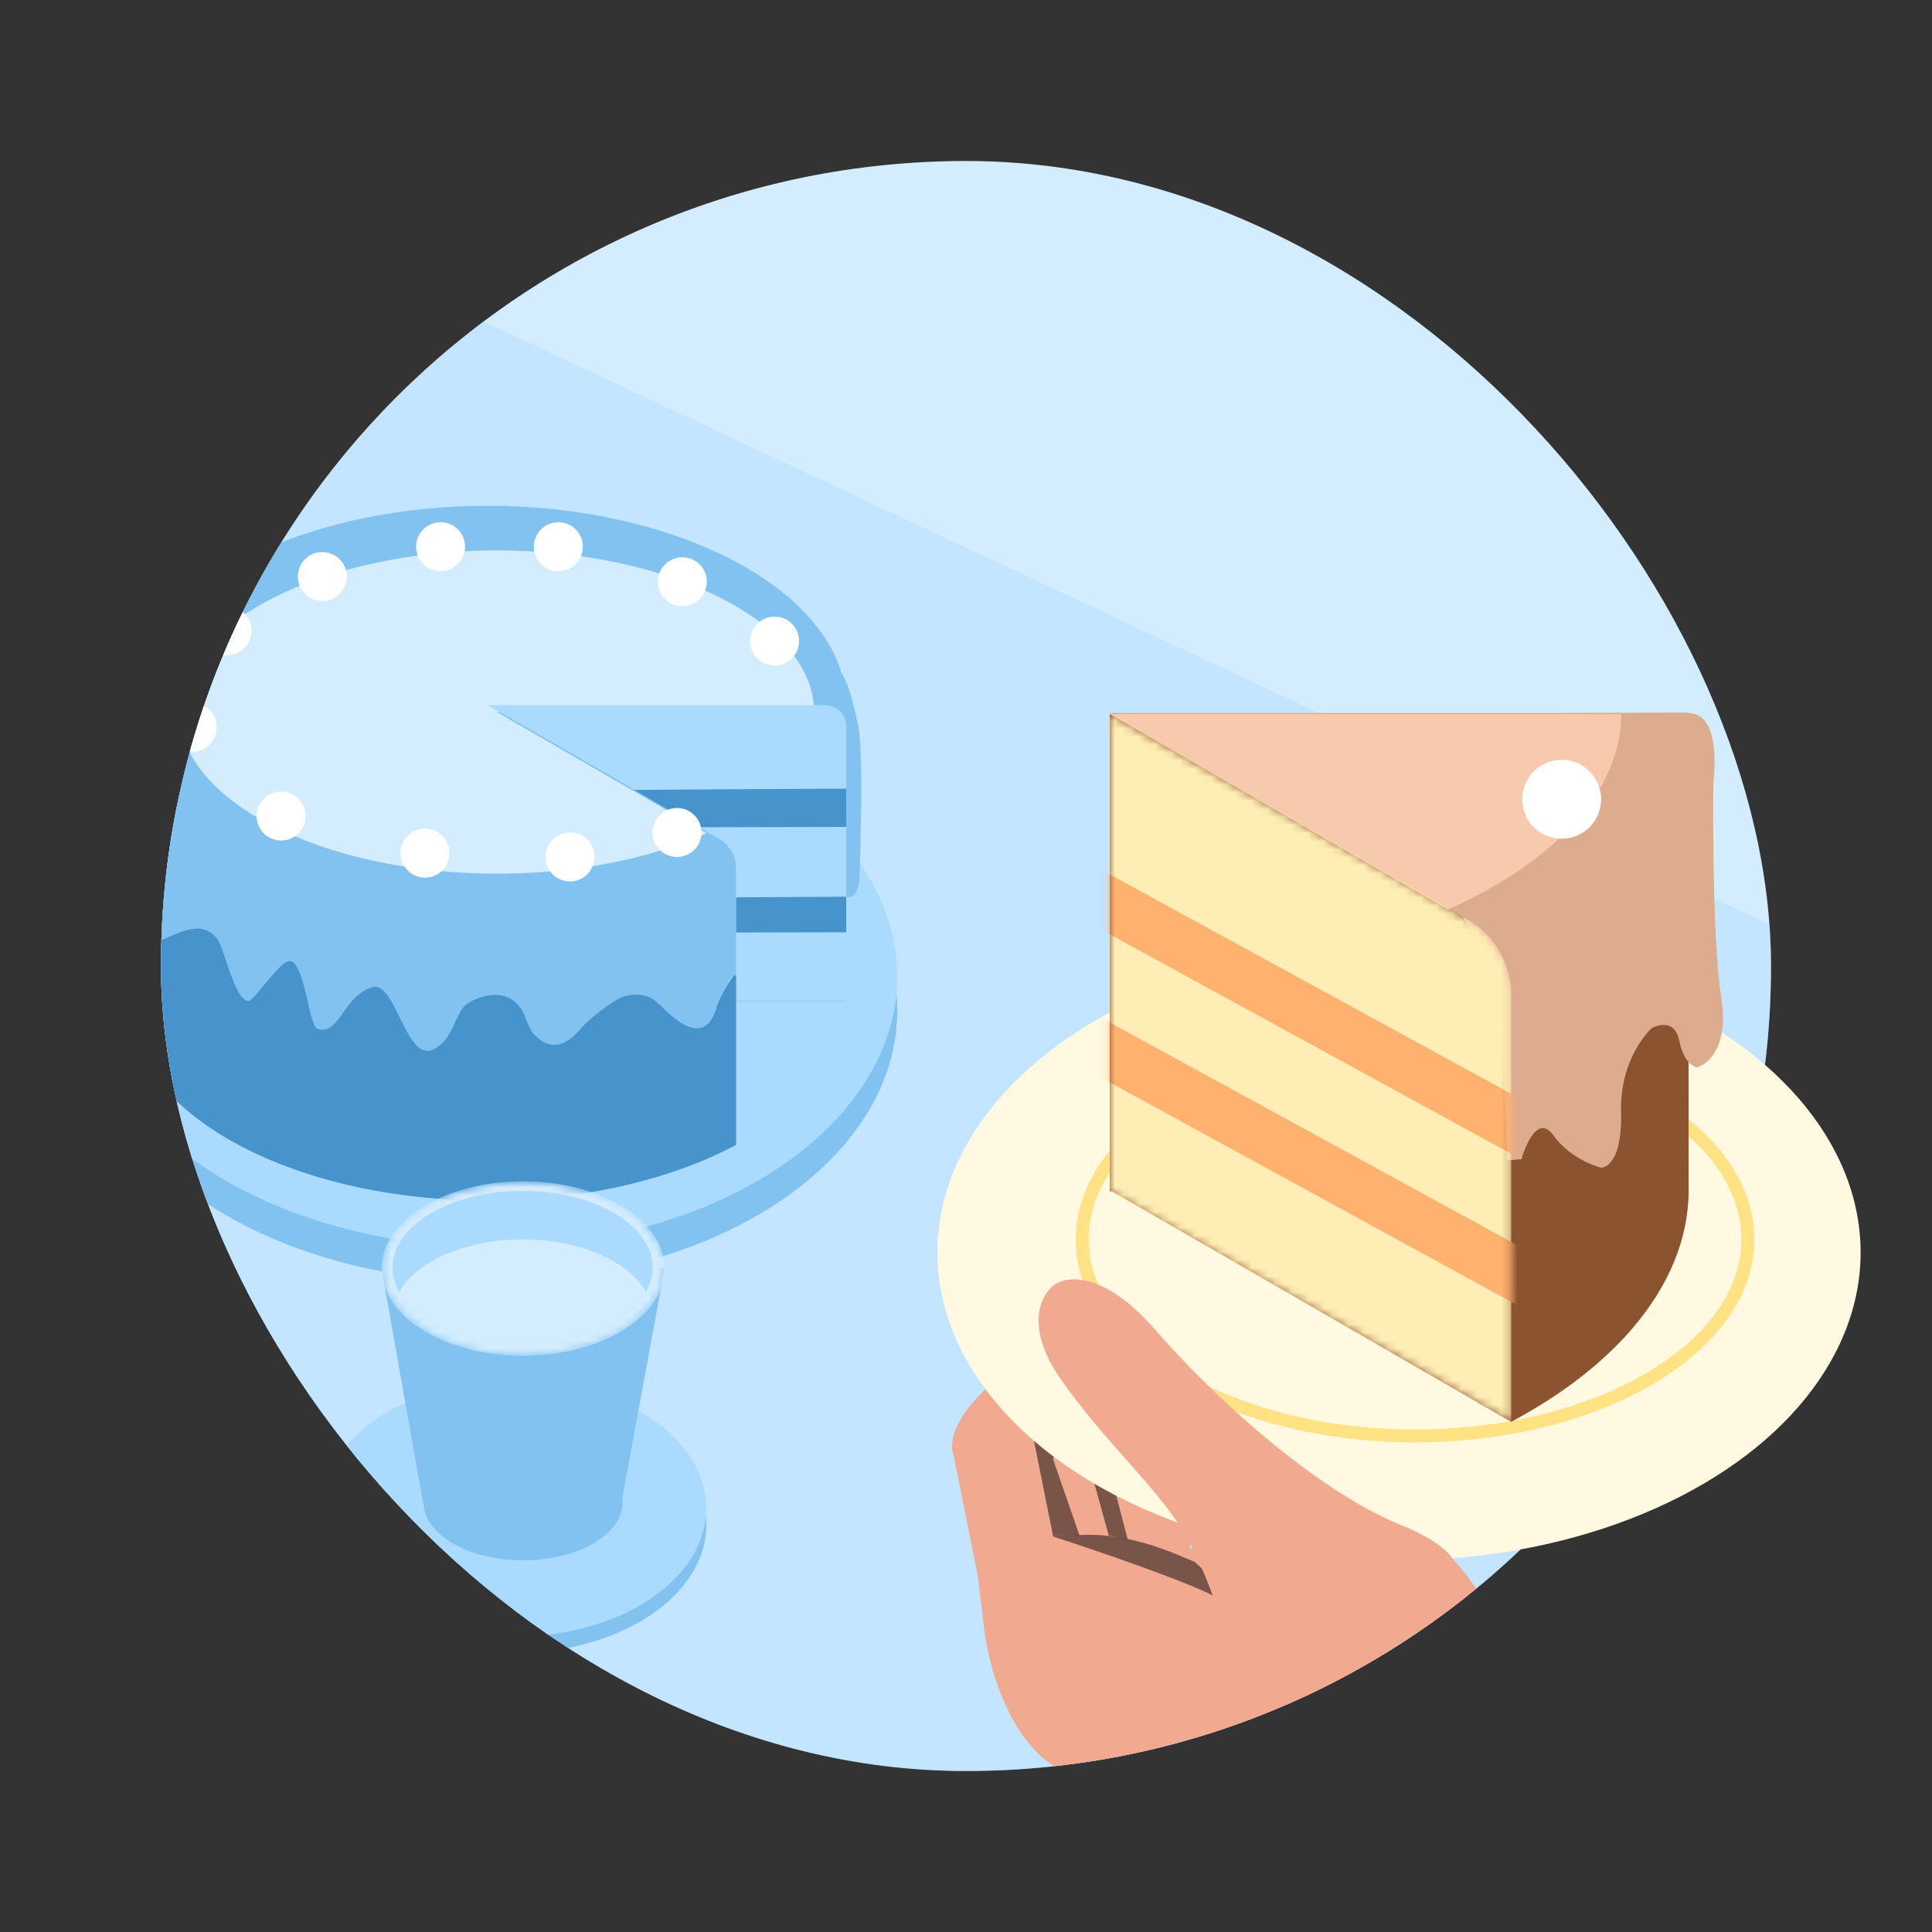 <svg xmlns="http://www.w3.org/2000/svg" width="240" height="240" fill="none" class="persona-ilustration" viewBox="0 0 240 240"><rect x="0" y="0" width="240" height="240" fill="#333333" stroke="none"/><g clip-path="url(#Q8sBgNClc4u9v3cj2rkWysYzEl0VkJOX9ZCEMZw5aks_a)"><g clip-path="url(#Q8sBgNClc4u9v3cj2rkWysYzEl0VkJOX9ZCEMZw5aks_b)"><rect width="200" height="200" x="20" y="20" fill="#D3EDFF" rx="100"/><path fill="#AADBFF" d="M268.401 137.593 46.197 33.434-96.468 137.593l224.729 140.139z" opacity=".4"/><ellipse cx="61.099" cy="125.603" fill="#82C2F1" rx="50.362" ry="33.586"/><ellipse cx="61.099" cy="121.323" fill="#AADBFF" rx="50.362" ry="33.586"/><ellipse cx="63.864" cy="189.424" fill="#82C2F1" rx="23.875" ry="15.922"/><ellipse cx="63.864" cy="187.395" fill="#AADBFF" rx="23.875" ry="15.922"/><path fill="#4793CC" d="M15.957 87.599c0 13.583 20.123 24.767 44.578 24.767 11.525 0 22.612-2.482 30.912-6.926l-14.03-8.1 16.913 4.184v16.482s-3.076 2.088-4.822 5.915L15.957 106.8v19.669h.17c.023.142.03.283.06.424v.015c2.096 11.443 18.22 20.591 38.67 22.032a79 79 0 0 0 7.833.171c.61-.015 1.211-.037 1.813-.067.2-.015.394-.022.594-.029q1.952-.11 3.85-.32l.23-.022c4.206-.454 8.196-1.241 11.882-2.311a72 72 0 0 0 1.865-.572q.458-.147.914-.305l.9-.312c.348-.126.698-.26 1.047-.387.453-.178.899-.349 1.337-.535.149-.059.298-.126.446-.185.216-.09.431-.186.64-.275q.421-.19.832-.379c.274-.127.55-.253.817-.387.49-.237.973-.483 1.442-.728.052-.03.096-.052.148-.082v-17.841h13.673V87.599z"/><path fill="#82C2F1" d="M105.12 111.408s1.583.601 1.664-2.794c.082-3.396.528-15.249-.223-18.719-.75-3.47-1.434-5.721-2.326-6.673-4.83-5.134.892 28.186.892 28.186zM91.447 121.267s-.446-1.018-2.14 3.099q-.212.502-.379 1.048c-1.516 4.785-5.44.899-6.576-.216-1.197-1.181-2.267-2.073-4.823-1.419-.936.238-3.388 2.043-4.681 3.262-1.063 1.003-3.463 4.808-6.621 1.323-.305-.335-.81-1.553-.937-1.902-1.47-4.102-5.647-2.98-7.386-1.665-1.36 1.025-1.612 4.525-4.19 5.61-3.293 1.39-4.608-8.538-7.402-7.787-3.678.996-4.11 6.101-6.881 5.187-1.048-.342-1.56-8.234-3.41-8.42-1.264-.126-4.489 5.076-5.202 4.972-1.761-.253-2.965-6.725-3.864-7.773-1.323-1.546-2.787-1.746-6.436.015-3.67 1.776-5.744-8.085-5.892-11.258-.208-4.444 1.33-17.752 1.33-17.752 0 13.583 20.123 24.767 44.578 24.767 11.525 0 22.612-2.482 30.912-6.926z"/><path fill="#82C2F1" d="m77.418 97.341 14.03 8.1c-8.301 4.443-19.388 6.925-30.913 6.925-24.455 0-44.578-11.183-44.578-24.767 0-1.783.35-3.522 1.01-5.202 4.34-11.124 22.316-19.565 43.568-19.565 24.462 0 44.585 11.176 44.585 24.767H60.535z"/><path fill="#D3EDFF" d="m61.723 88.454 26.075 15.055c-7.2 3.24-16.474 5.023-26.075 5.023-21.623 0-39.413-9.065-39.413-20.078S40.1 68.376 61.723 68.376c21.624 0 39.414 9.066 39.414 20.078z"/><path fill="#AADBFF" d="M89.337 104.222 60.542 87.599h41.917a2.66 2.66 0 0 1 2.661 2.66v34.115H91.447v-16.489a4.23 4.23 0 0 0-2.11-3.663"/><path fill="#4793CC" d="M105.12 102.726c-6.059.01-12.368.025-18.304.041l-8.039-4.641c9.825-.074 20.226-.139 26.343-.161zM91.447 115.841v-4.374c5.05-.031 9.836-.058 13.673-.075v4.42c-4.567.008-9.21.018-13.673.029"/><path fill="#fff" d="M84.046 106.451a3.04 3.04 0 1 0 0-6.079 3.04 3.04 0 0 0 0 6.079M70.752 109.498a3.04 3.04 0 1 0 0-6.079 3.04 3.04 0 0 0 0 6.079M52.74 109.021a3.039 3.039 0 1 0 0-6.077 3.039 3.039 0 0 0 0 6.077M34.868 104.408a3.04 3.04 0 1 0 0-6.079 3.04 3.04 0 0 0 0 6.079M23.803 93.386a3.04 3.04 0 1 0 0-6.078 3.04 3.04 0 0 0 0 6.078M28.128 81.394a3.04 3.04 0 1 0 0-6.078 3.04 3.04 0 0 0 0 6.078M39.988 74.662a3.04 3.04 0 1 0 0-6.079 3.04 3.04 0 0 0 0 6.079M54.65 70.953a3.04 3.04 0 1 0 0-6.078 3.04 3.04 0 0 0 0 6.078M69.28 70.953a3.04 3.04 0 1 0 0-6.078 3.04 3.04 0 0 0 0 6.078M84.685 75.308a3.04 3.04 0 1 0 0-6.078 3.04 3.04 0 0 0 0 6.078M96.217 82.68a3.04 3.04 0 1 0 0-6.08 3.04 3.04 0 0 0 0 6.08"/><path fill="#F1AA90" d="m136.322 182.697 2.244 11.644 8.674 1.735 1.49-9.793c5.248-1.925 15.714-6.384 15.593-8.814s-1.59-2.822-2.309-2.714z"/><path fill="#F1AA90" d="m154.059 167.261-19.314 2.425c-6.768 2.321-7.172 8.125-6.528 10.737l3.303 12.014 9.37 1.849-2.782-10.626c2.028-1.463 7.013-4.779 10.724-6.331 4.639-1.941 9.244-3.263 9.932-6.661.55-2.719-2.908-3.404-4.705-3.407"/><path fill="#000" d="m138.364 169.232 15.695-1.971c1.797.003 5.254.688 4.704 3.407-.589 2.914-4.06 4.301-7.962 5.861-.648.26-1.308.523-1.969.8-3.711 1.553-8.696 4.868-10.725 6.331l1.979 7.558-2.357-.465-3.302-12.014c-.55-2.227-.337-6.777 3.937-9.507" opacity=".5" style="mix-blend-mode:overlay"/><path fill="#F1AA90" d="m118.404 180.528 3.187 15.873 13.08-4.031-3.854-11.09c.134-.844 1.762-4.212 7.207-10.938 6.807-8.406 6.549-11.546 4.738-13.768-1.448-1.778-3.953-.559-5.025.273-4.051 4.12-12.977 13.227-16.278 16.692s-3.412 6.103-3.055 6.989"/><path fill="#000" fill-opacity=".5" d="M143.826 158.964c-4.359 4.447-9.932 10.151-12.389 12.73-3.301 3.464-3.412 6.103-3.055 6.989l2.954 14.715 3.335-1.028-3.854-11.09c.133-.843 1.762-4.212 7.207-10.937 4.747-5.863 6.058-9.165 5.802-11.379" style="mix-blend-mode:overlay"/><path fill="#F1AA90" d="M134.367 220.828c8.149 1.69 30.894 14.939 41.247 21.353l7.58-13.532-30.765-36.153c-4.342-.079-14.028-.526-18.037-1.683s-10.275 2.935-12.908 5.126l.774 6.442c.642 5.445 3.961 16.756 12.109 18.447"/><path fill="#000" d="M150.985 198.39c-2.659-1.595-14.601-5.73-20.138-7.511 1.199-.287 2.2-.365 3.176-.192 6.728-.369 12.476 2.608 14.389 3.343 2.599 2.234 5.233 5.955 2.573 4.36" opacity=".5" style="mix-blend-mode:overlay"/><path fill="#F1AA90" d="M174.927 189.806c8.453 3.17 13.347 16.467 17.059 25.354-3.195 10.458-17.059 13.141-22.824 7.608l-16.931-19.563c-.484-2.011-2.094-7.22-4.658-11.972-3.205-5.94-10.501-12.176-15.938-20.111-4.35-6.348-2.307-10.285-.741-11.46 1.543-1.213 6.223-1.806 12.595 5.517 7.965 9.155 20.873 20.665 31.438 24.627"/><path fill="#82C2F1" fill-rule="evenodd" d="M82.559 157.58H47.398l5.144 29.064h.074v.001c0 3.965 5.535 7.18 12.362 7.18 6.828 0 12.363-3.215 12.363-7.18q0-.279-.036-.553z" clip-rule="evenodd"/><mask id="Q8sBgNClc4u9v3cj2rkWysYzEl0VkJOX9ZCEMZw5aks_c" width="36" height="23" x="47" y="146" maskUnits="userSpaceOnUse" style="mask-type:alpha"><ellipse cx="64.978" cy="157.58" fill="#fff" rx="17.581" ry="10.845"/></mask><g mask="url(#Q8sBgNClc4u9v3cj2rkWysYzEl0VkJOX9ZCEMZw5aks_c)"><ellipse cx="64.978" cy="157.58" fill="#D3EDFF" rx="17.581" ry="10.845"/><ellipse cx="64.92" cy="157.486" fill="#AADBFF" rx="16.161" ry="9.545"/><path fill="#D3EDFF" fill-rule="evenodd" d="M49.579 160.495c2.133-3.797 8.196-6.536 15.341-6.536 7.146 0 13.208 2.739 15.342 6.536-2.134 3.797-8.196 6.536-15.342 6.536-7.145 0-13.208-2.739-15.341-6.536" clip-rule="evenodd"/></g></g><ellipse cx="173.79" cy="155.583" fill="#FFF9E1" rx="57.341" ry="38.241"/><path stroke="#FEE283" stroke-width="1.6" d="M175.78 129.542c11.519 0 21.908 2.795 29.391 7.272 7.5 4.487 11.956 10.574 11.956 17.145s-4.456 12.657-11.956 17.144c-7.483 4.477-17.872 7.272-29.391 7.272s-21.909-2.795-29.392-7.272c-7.499-4.487-11.956-10.573-11.956-17.144s4.457-12.658 11.956-17.145c7.483-4.477 17.873-7.272 29.392-7.272Z"/><path fill="#F1AA90" d="M143.489 165.179c7.965 9.155 20.873 20.665 31.438 24.627 18.575 8.433-11.236 13.399-22.696 13.399-.484-2.011-2.094-7.22-4.658-11.972-3.205-5.94-10.501-12.175-15.938-20.111-4.35-6.348-2.307-10.285-.741-11.46 1.543-1.212 6.223-1.806 12.595 5.517"/><path fill="#8B532F" d="m209.71 88.573-71.854.143v59.278h.3l49.575 28.626c6.145-3.282 11.187-7.15 14.901-11.426 4.695-5.414 7.138-11.343 7.138-17.344z"/><path fill="#DDAC8E" d="M137.857 88.573h71.866c0 6-2.444 11.93-7.139 17.344-3.701 4.264-8.756 8.133-14.9 11.426z"/><path fill="#F7CAAE" d="M137.857 88.716h63.529c0 5.246-2.503 10.42-7.306 15.068-3.593 3.486-8.408 6.6-14.194 9.199z"/><path fill="#fff" d="M193.996 104.191a4.898 4.898 0 1 0 .001-9.797 4.898 4.898 0 0 0-.001 9.797"/><path fill="#DDAC8E" d="M189.002 143.993s1.689-6.108 3.964-2.958 5.929 4.024 5.929 4.024 2.647.072 2.48-6.887c-.168-6.959 3.82-10.456 3.82-10.456s2.767-1.581 3.414 1.581 2.228 3.294 2.228 3.294 4.192-1.138 2.982-8.708-.982-26.626-.982-26.626 1.222-8.672-3.078-8.672-8.384 15.607-8.384 15.607-17.392 10.241-13.655 13.151c3.222 2.503 1.282 26.65 1.282 26.65"/><path fill="#DDAC8E" d="m190.714 123.068-1.545-6.779-7.953-3.306 5.198 9.295s.791 20.434.791 21.871l1.808-.156 1.713-20.925z"/><mask id="Q8sBgNClc4u9v3cj2rkWysYzEl0VkJOX9ZCEMZw5aks_d" width="51" height="89" x="137" y="88" maskUnits="userSpaceOnUse" style="mask-type:alpha"><path fill="#000" d="M187.732 123.608v53.001l-49.875-28.615V88.717l44.437 25.5a10.82 10.82 0 0 1 5.438 9.391"/></mask><g mask="url(#Q8sBgNClc4u9v3cj2rkWysYzEl0VkJOX9ZCEMZw5aks_d)"><path fill="#FEEDB4" d="M187.732 123.608v53.001l-49.875-28.615V88.717l44.437 25.5a10.82 10.82 0 0 1 5.438 9.391"/><path fill="#FFB26F" d="m129.736 104.192 75.316 41.155v7.45l-75.316-41.167zM126.071 120.578l75.304 41.155v7.45l-75.304-41.167z"/></g></g><defs><clipPath id="Q8sBgNClc4u9v3cj2rkWysYzEl0VkJOX9ZCEMZw5aks_a"><path fill="#fff" d="M0 0h240v240H0z"/></clipPath><clipPath id="Q8sBgNClc4u9v3cj2rkWysYzEl0VkJOX9ZCEMZw5aks_b"><rect width="200" height="200" x="20" y="20" fill="#fff" rx="100"/></clipPath></defs></svg>